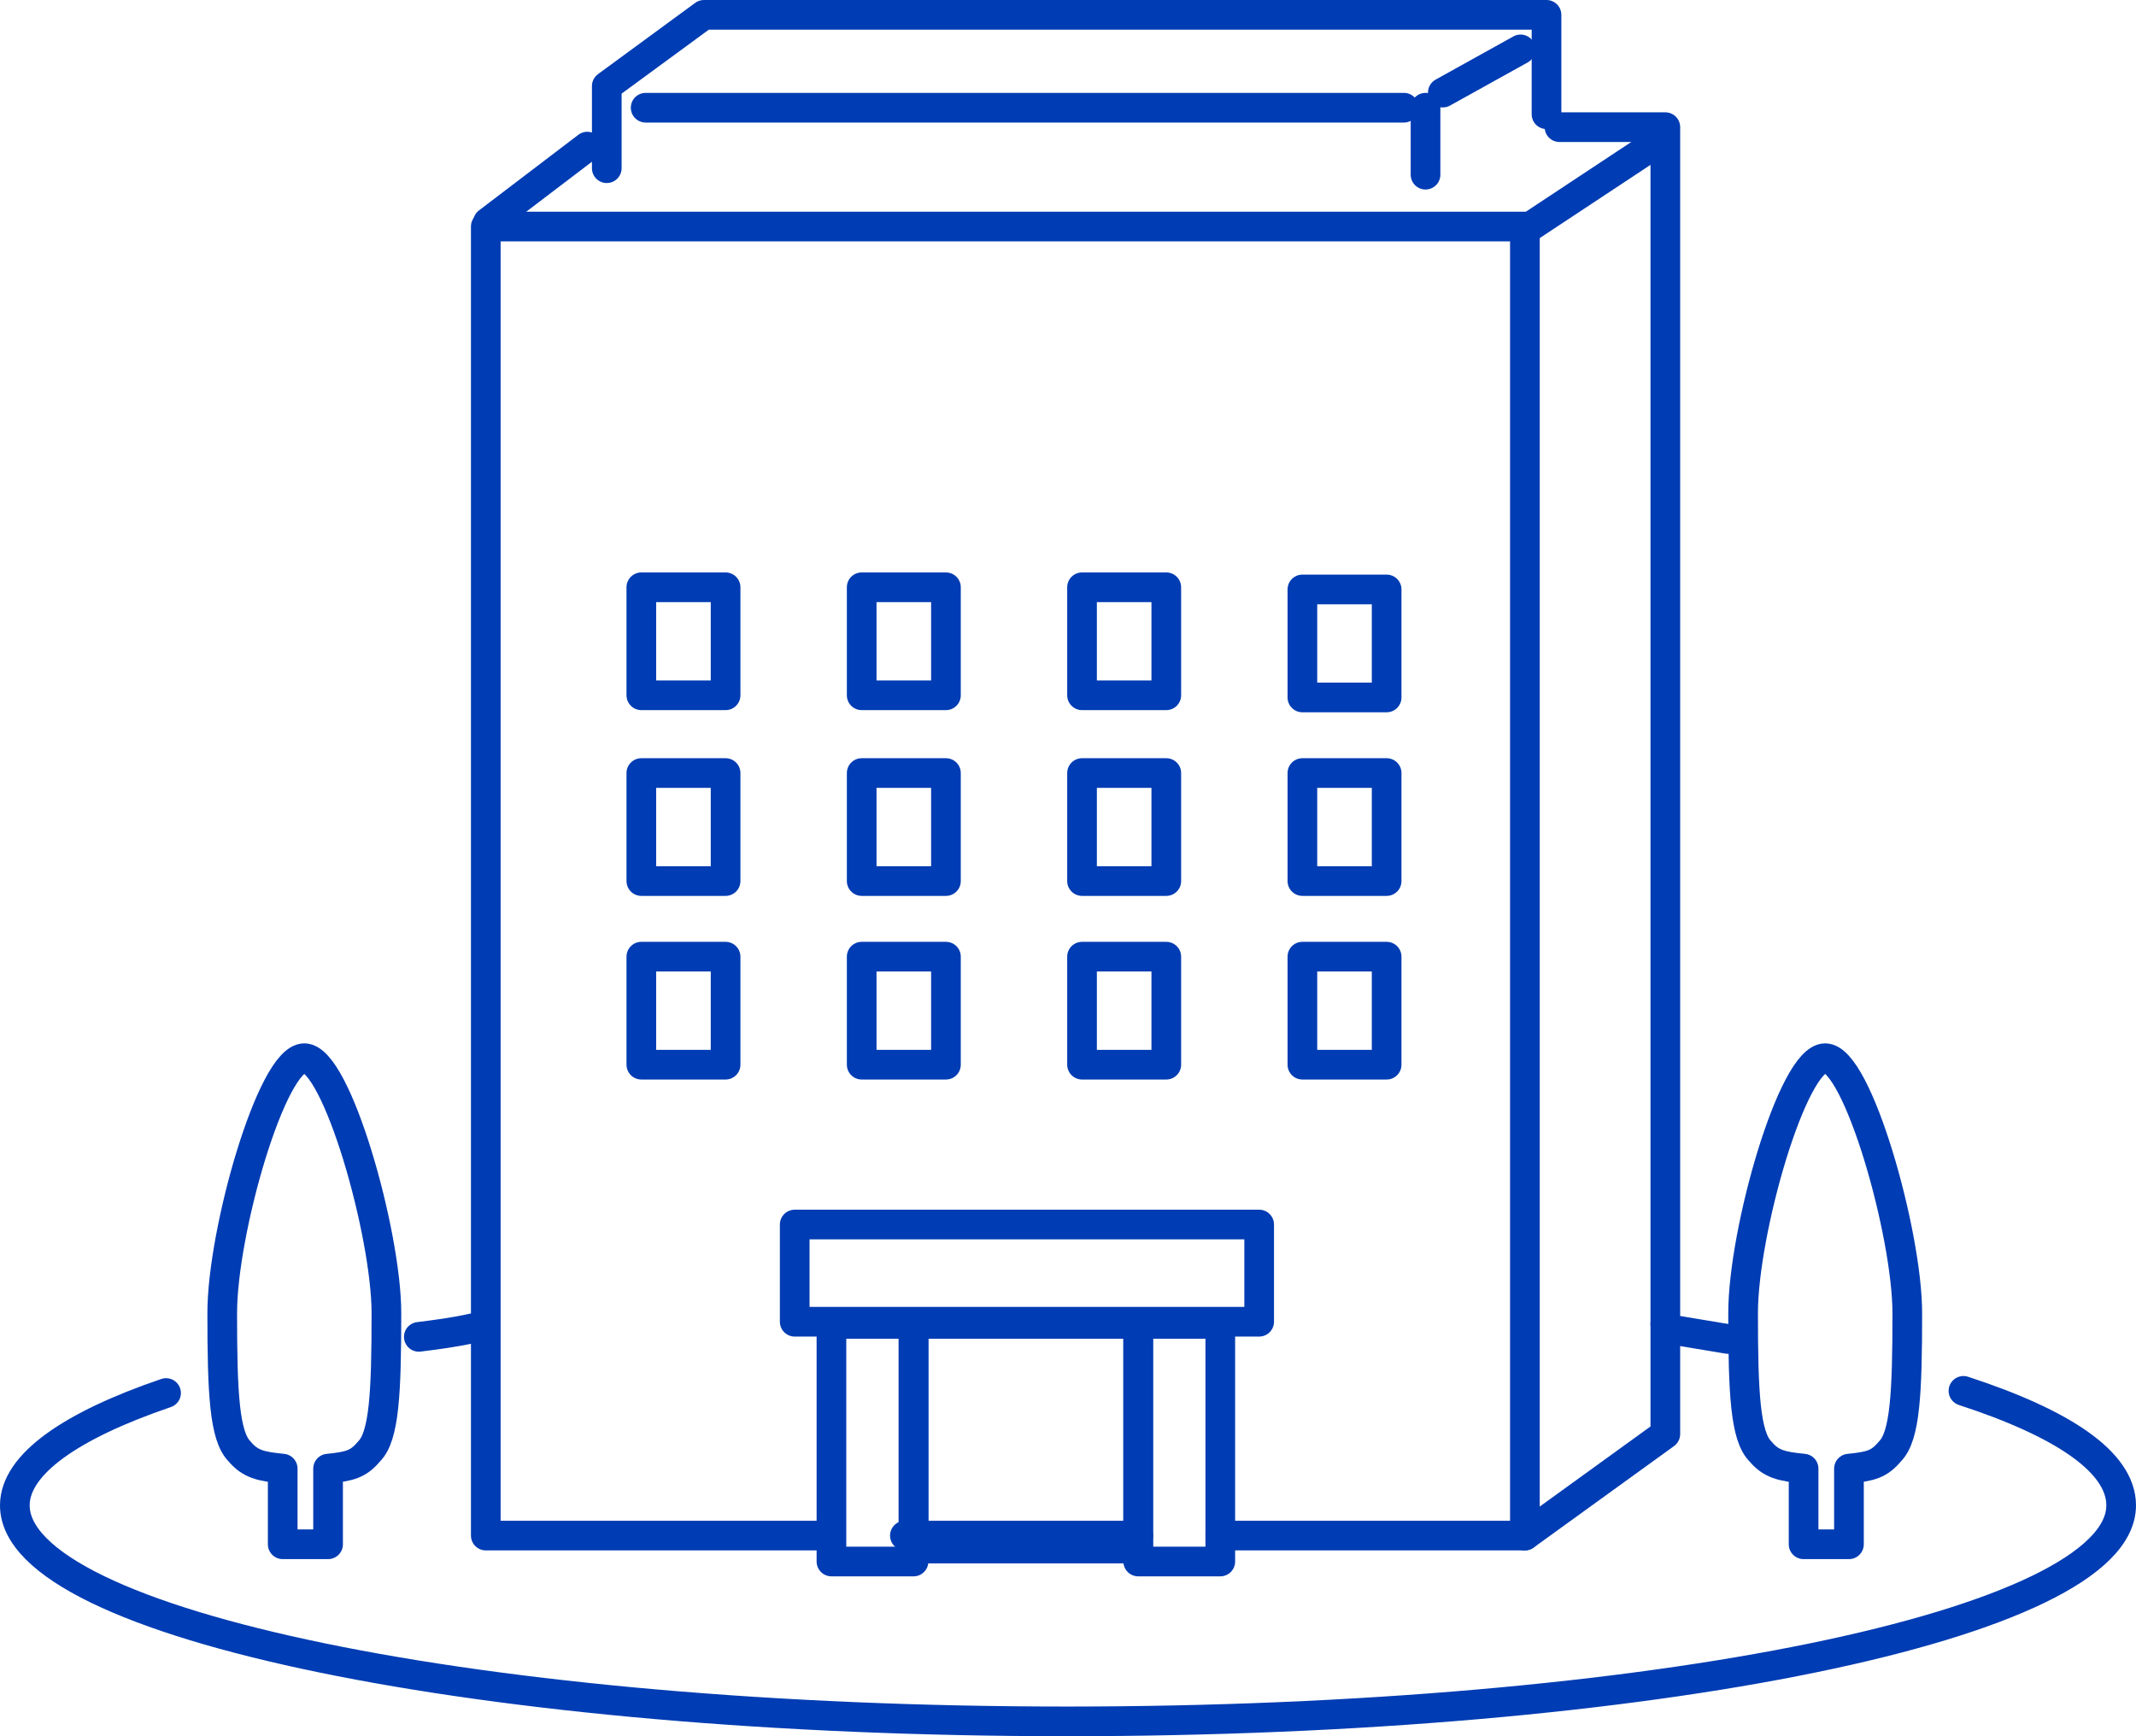 <svg xmlns="http://www.w3.org/2000/svg" width="143.976" height="117.037" viewBox="0 0 143.976 117.037">
  <g id="b" transform="translate(0.5 0.5)">
    <g id="c" transform="translate(0.5 0.5)">
      <g id="Group_172" data-name="Group 172">
        <ellipse id="Ellipse_27" data-name="Ellipse 27" cx="71.061" cy="14.562" rx="71.061" ry="14.562" transform="translate(0 85.914)" fill="none"/>
        <rect id="Rectangle_2078" data-name="Rectangle 2078" width="3.058" height="5.242" transform="translate(120.57 97.709)" fill="none"/>
        <path id="Path_2613" data-name="Path 2613" d="M86.033,76.367c-2.621,0-3.349-.146-4.368-1.165S80.5,71.271,80.5,65.883,83.849,48.7,86.033,48.7s5.533,11.649,5.533,17.183-.146,8.446-1.165,9.465-1.747,1.019-4.368,1.019Z" transform="translate(35.993 21.487)" fill="none"/>
        <rect id="Rectangle_2079" data-name="Rectangle 2079" width="3.058" height="5.242" transform="translate(18.056 97.709)" fill="none"/>
        <path id="Path_2614" data-name="Path 2614" d="M15.633,76.367c-2.621,0-3.349-.146-4.368-1.165S10.1,71.271,10.1,65.883,13.449,48.7,15.633,48.7s5.533,11.649,5.533,17.183S21.021,74.183,20,75.2s-1.747,1.165-4.368,1.165Z" transform="translate(3.879 21.487)" fill="none"/>
        <path id="Path_2615" data-name="Path 2615" d="M95.461,8.072l.437-.437V.5H39.107L32.555,5.305V8.8L24.4,14.77v88.243H94.441l9.465-6.844V8.072Z" transform="translate(10.402 -0.5)" fill="none"/>
        <rect id="Rectangle_2080" data-name="Rectangle 2080" width="31.307" height="6.553" transform="translate(52.567 81.545)" fill="none"/>
        <rect id="Rectangle_2081" data-name="Rectangle 2081" width="5.533" height="16.018" transform="translate(55.043 88.243)" fill="none"/>
        <rect id="Rectangle_2082" data-name="Rectangle 2082" width="5.533" height="16.018" transform="translate(75.72 88.243)" fill="none"/>
        <rect id="Rectangle_2083" data-name="Rectangle 2083" width="15.144" height="15.144" transform="translate(60.576 88.243)" fill="none"/>
        <path id="Path_2616" data-name="Path 2616" d="M131.846,64.2c6.7,2.184,10.63,4.805,10.63,7.718,0,8.009-31.744,14.562-71.061,14.562S.5,79.927.5,71.918c0-2.767,3.786-5.388,10.193-7.572" transform="translate(-0.5 28.558)" fill="none" stroke="#003cb3" stroke-linecap="round" stroke-linejoin="round" stroke-width="2"/>
        <path id="Path_2617" data-name="Path 2617" d="M77.4,61.4l3.495.582" transform="translate(34.579 27.28)" fill="none" stroke="#003cb3" stroke-linecap="round" stroke-linejoin="round" stroke-width="2"/>
        <path id="Path_2618" data-name="Path 2618" d="M19.2,61.882c1.165-.146,2.33-.291,3.64-.582" transform="translate(8.03 27.235)" fill="none" stroke="#003cb3" stroke-linecap="round" stroke-linejoin="round" stroke-width="2"/>
        <path id="Path_2619" data-name="Path 2619" d="M91.567,65.983c0-5.388-3.349-17.183-5.533-17.183S80.5,60.449,80.5,65.983c0,5.388.146,8.3,1.165,9.319.728.874,1.456,1.019,2.912,1.165v5.1h3.058v-5.1c1.456-.146,2.039-.291,2.767-1.165,1.019-1.019,1.165-3.932,1.165-9.319Z" transform="translate(35.993 21.533)" fill="none" stroke="#003cb3" stroke-linecap="round" stroke-linejoin="round" stroke-width="2"/>
        <path id="Path_2620" data-name="Path 2620" d="M21.167,65.983c0-5.388-3.349-17.183-5.533-17.183S10.1,60.449,10.1,65.983c0,5.388.146,8.3,1.165,9.319.728.874,1.456,1.019,2.912,1.165v5.1h3.058v-5.1c1.456-.146,2.039-.291,2.767-1.165,1.019-1.019,1.165-3.932,1.165-9.319Z" transform="translate(3.879 21.533)" fill="none" stroke="#003cb3" stroke-linecap="round" stroke-linejoin="round" stroke-width="2"/>
        <line id="Line_149" data-name="Line 149" x1="15.727" transform="translate(59.994 102.514)" fill="none" stroke="#003cb3" stroke-linecap="round" stroke-linejoin="round" stroke-width="2"/>
        <path id="Path_2621" data-name="Path 2621" d="M45.307,98.543H22.3V10.3H92.341V98.543H71.81" transform="translate(9.444 3.97)" fill="none" stroke="#003cb3" stroke-linecap="round" stroke-linejoin="round" stroke-width="2"/>
        <path id="Path_2622" data-name="Path 2622" d="M70.4,75.37l9.465-6.844V61.1" transform="translate(31.386 27.143)" fill="none" stroke="#003cb3" stroke-linecap="round" stroke-linejoin="round" stroke-width="2"/>
        <path id="Path_2623" data-name="Path 2623" d="M79.135,86.371V5.7H72" transform="translate(32.116 1.872)" fill="none" stroke="#003cb3" stroke-linecap="round" stroke-linejoin="round" stroke-width="2"/>
        <rect id="Rectangle_2084" data-name="Rectangle 2084" width="31.307" height="6.553" transform="translate(52.567 81.545)" fill="none" stroke="#003cb3" stroke-linecap="round" stroke-linejoin="round" stroke-width="2"/>
        <rect id="Rectangle_2085" data-name="Rectangle 2085" width="5.533" height="16.018" transform="translate(55.043 88.243)" fill="none" stroke="#003cb3" stroke-linecap="round" stroke-linejoin="round" stroke-width="2"/>
        <rect id="Rectangle_2086" data-name="Rectangle 2086" width="5.533" height="16.018" transform="translate(75.72 88.243)" fill="none" stroke="#003cb3" stroke-linecap="round" stroke-linejoin="round" stroke-width="2"/>
        <rect id="Rectangle_2087" data-name="Rectangle 2087" width="15.144" height="15.144" transform="translate(60.576 88.243)" fill="none" stroke="#003cb3" stroke-linecap="round" stroke-linejoin="round" stroke-width="2"/>
        <path id="Path_2624" data-name="Path 2624" d="M91.243,7.2V.5H34.453L27.9,5.305v5.533" transform="translate(11.999 -0.5)" fill="none" stroke="#003cb3" stroke-linecap="round" stroke-linejoin="round" stroke-width="2"/>
        <rect id="Rectangle_2088" data-name="Rectangle 2088" width="5.679" height="7.281" transform="translate(86.787 38.734)" fill="none" stroke="#003cb3" stroke-linecap="round" stroke-linejoin="round" stroke-width="2"/>
        <rect id="Rectangle_2089" data-name="Rectangle 2089" width="5.679" height="7.281" transform="translate(42.229 51.111)" fill="none" stroke="#003cb3" stroke-linecap="round" stroke-linejoin="round" stroke-width="2"/>
        <rect id="Rectangle_2090" data-name="Rectangle 2090" width="5.679" height="7.281" transform="translate(57.082 51.111)" fill="none" stroke="#003cb3" stroke-linecap="round" stroke-linejoin="round" stroke-width="2"/>
        <rect id="Rectangle_2091" data-name="Rectangle 2091" width="5.679" height="7.281" transform="translate(71.934 51.111)" fill="none" stroke="#003cb3" stroke-linecap="round" stroke-linejoin="round" stroke-width="2"/>
        <rect id="Rectangle_2092" data-name="Rectangle 2092" width="5.679" height="7.281" transform="translate(42.229 38.588)" fill="none" stroke="#003cb3" stroke-linecap="round" stroke-linejoin="round" stroke-width="2"/>
        <rect id="Rectangle_2093" data-name="Rectangle 2093" width="5.679" height="7.281" transform="translate(57.082 38.588)" fill="none" stroke="#003cb3" stroke-linecap="round" stroke-linejoin="round" stroke-width="2"/>
        <rect id="Rectangle_2094" data-name="Rectangle 2094" width="5.679" height="7.281" transform="translate(71.934 38.588)" fill="none" stroke="#003cb3" stroke-linecap="round" stroke-linejoin="round" stroke-width="2"/>
        <rect id="Rectangle_2095" data-name="Rectangle 2095" width="5.679" height="7.281" transform="translate(86.787 51.111)" fill="none" stroke="#003cb3" stroke-linecap="round" stroke-linejoin="round" stroke-width="2"/>
        <rect id="Rectangle_2096" data-name="Rectangle 2096" width="5.679" height="7.281" transform="translate(42.229 63.489)" fill="none" stroke="#003cb3" stroke-linecap="round" stroke-linejoin="round" stroke-width="2"/>
        <rect id="Rectangle_2097" data-name="Rectangle 2097" width="5.679" height="7.281" transform="translate(57.082 63.489)" fill="none" stroke="#003cb3" stroke-linecap="round" stroke-linejoin="round" stroke-width="2"/>
        <rect id="Rectangle_2098" data-name="Rectangle 2098" width="5.679" height="7.281" transform="translate(71.934 63.489)" fill="none" stroke="#003cb3" stroke-linecap="round" stroke-linejoin="round" stroke-width="2"/>
        <rect id="Rectangle_2099" data-name="Rectangle 2099" width="5.679" height="7.281" transform="translate(86.787 63.489)" fill="none" stroke="#003cb3" stroke-linecap="round" stroke-linejoin="round" stroke-width="2"/>
        <line id="Line_150" data-name="Line 150" x1="6.698" y2="5.097" transform="translate(31.89 8.883)" fill="none" stroke="#003cb3" stroke-linecap="round" stroke-linejoin="round" stroke-width="2"/>
        <line id="Line_151" data-name="Line 151" y1="5.97" x2="9.028" transform="translate(101.931 8.446)" fill="none" stroke="#003cb3" stroke-linecap="round" stroke-linejoin="round" stroke-width="2"/>
        <line id="Line_152" data-name="Line 152" y2="4.514" transform="translate(95.087 6.261)" fill="none" stroke="#003cb3" stroke-linecap="round" stroke-linejoin="round" stroke-width="2"/>
        <line id="Line_153" data-name="Line 153" x2="51.111" transform="translate(42.52 6.261)" fill="none" stroke="#003cb3" stroke-linecap="round" stroke-linejoin="round" stroke-width="2"/>
        <line id="Line_154" data-name="Line 154" x1="5.242" y2="2.912" transform="translate(96.252 2.33)" fill="none" stroke="#003cb3" stroke-linecap="round" stroke-linejoin="round" stroke-width="2"/>
      </g>
    </g>
  </g>
</svg>
